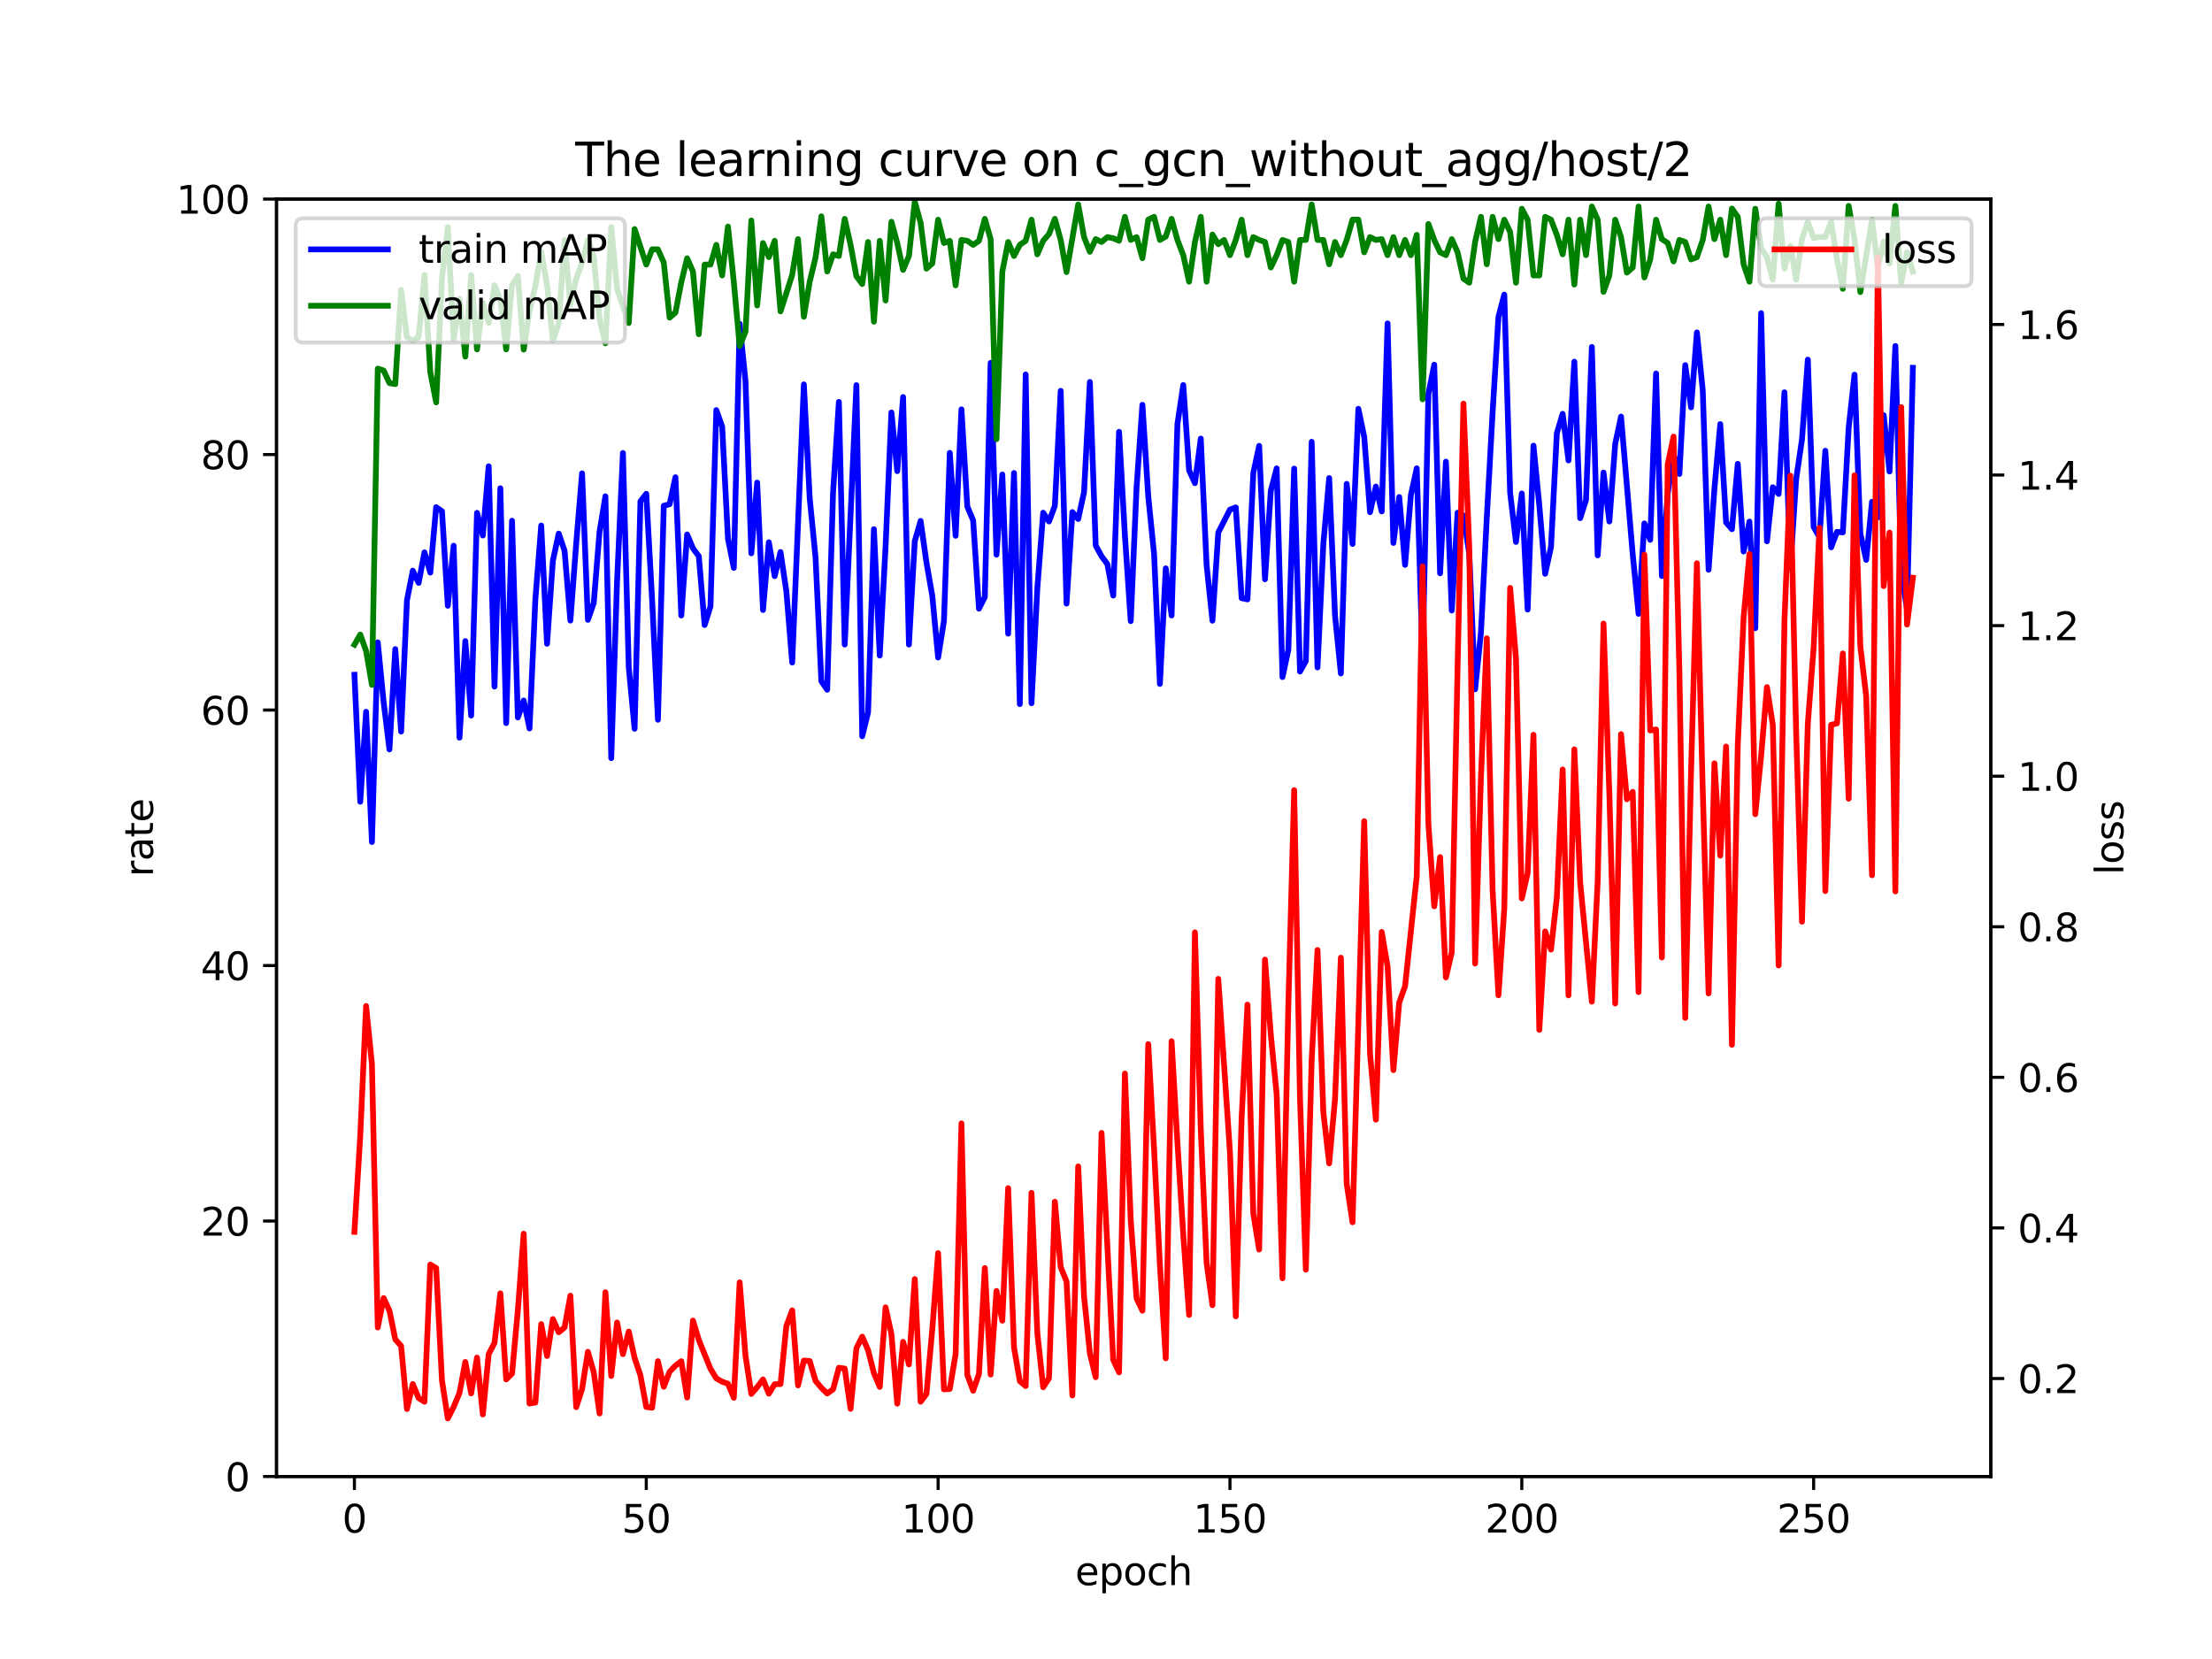 <?xml version="1.0" encoding="utf-8" standalone="no"?>
<!DOCTYPE svg PUBLIC "-//W3C//DTD SVG 1.1//EN"
  "http://www.w3.org/Graphics/SVG/1.1/DTD/svg11.dtd">
<svg xmlns:xlink="http://www.w3.org/1999/xlink" width="576pt" height="432pt" viewBox="0 0 576 432" xmlns="http://www.w3.org/2000/svg" version="1.1">
 <defs>
  <style type="text/css">*{stroke-linejoin: round; stroke-linecap: butt}</style>
 </defs>
 <g id="figure_1">
  <g id="patch_1">
   <path d="M 0 432 
L 576 432 
L 576 0 
L 0 0 
z
" style="fill: #ffffff"/>
  </g>
  <g id="axes_1">
   <g id="patch_2">
    <path d="M 72 384.48 
L 518.4 384.48 
L 518.4 51.84 
L 72 51.84 
z
" style="fill: #ffffff"/>
   </g>
   <g id="matplotlib.axis_1">
    <g id="xtick_1">
     <g id="line2d_1">
      <defs>
       <path id="m16ba102bc9" d="M 0 0 
L 0 3.5 
" style="stroke: #000000; stroke-width: 0.8"/>
      </defs>
      <g>
       <use xlink:href="#m16ba102bc9" x="92.291" y="384.48" style="stroke: #000000; stroke-width: 0.8"/>
      </g>
     </g>
     <g id="text_1">
      <!-- 0 -->
      <g transform="translate(89.11 399.078) scale(0.1 -0.1)">
       <defs>
        <path id="DejaVuSans-30" d="M 2034 4250 
Q 1547 4250 1301 3770 
Q 1056 3291 1056 2328 
Q 1056 1369 1301 889 
Q 1547 409 2034 409 
Q 2525 409 2770 889 
Q 3016 1369 3016 2328 
Q 3016 3291 2770 3770 
Q 2525 4250 2034 4250 
z
M 2034 4750 
Q 2819 4750 3233 4129 
Q 3647 3509 3647 2328 
Q 3647 1150 3233 529 
Q 2819 -91 2034 -91 
Q 1250 -91 836 529 
Q 422 1150 422 2328 
Q 422 3509 836 4129 
Q 1250 4750 2034 4750 
z
" transform="scale(0.016)"/>
       </defs>
       <use xlink:href="#DejaVuSans-30"/>
      </g>
     </g>
    </g>
    <g id="xtick_2">
     <g id="line2d_2">
      <g>
       <use xlink:href="#m16ba102bc9" x="168.287" y="384.48" style="stroke: #000000; stroke-width: 0.8"/>
      </g>
     </g>
     <g id="text_2">
      <!-- 50 -->
      <g transform="translate(161.924 399.078) scale(0.1 -0.1)">
       <defs>
        <path id="DejaVuSans-35" d="M 691 4666 
L 3169 4666 
L 3169 4134 
L 1269 4134 
L 1269 2991 
Q 1406 3038 1543 3061 
Q 1681 3084 1819 3084 
Q 2600 3084 3056 2656 
Q 3513 2228 3513 1497 
Q 3513 744 3044 326 
Q 2575 -91 1722 -91 
Q 1428 -91 1123 -41 
Q 819 9 494 109 
L 494 744 
Q 775 591 1075 516 
Q 1375 441 1709 441 
Q 2250 441 2565 725 
Q 2881 1009 2881 1497 
Q 2881 1984 2565 2268 
Q 2250 2553 1709 2553 
Q 1456 2553 1204 2497 
Q 953 2441 691 2322 
L 691 4666 
z
" transform="scale(0.016)"/>
       </defs>
       <use xlink:href="#DejaVuSans-35"/>
       <use xlink:href="#DejaVuSans-30" x="63.623"/>
      </g>
     </g>
    </g>
    <g id="xtick_3">
     <g id="line2d_3">
      <g>
       <use xlink:href="#m16ba102bc9" x="244.283" y="384.48" style="stroke: #000000; stroke-width: 0.8"/>
      </g>
     </g>
     <g id="text_3">
      <!-- 100 -->
      <g transform="translate(234.739 399.078) scale(0.1 -0.1)">
       <defs>
        <path id="DejaVuSans-31" d="M 794 531 
L 1825 531 
L 1825 4091 
L 703 3866 
L 703 4441 
L 1819 4666 
L 2450 4666 
L 2450 531 
L 3481 531 
L 3481 0 
L 794 0 
L 794 531 
z
" transform="scale(0.016)"/>
       </defs>
       <use xlink:href="#DejaVuSans-31"/>
       <use xlink:href="#DejaVuSans-30" x="63.623"/>
       <use xlink:href="#DejaVuSans-30" x="127.246"/>
      </g>
     </g>
    </g>
    <g id="xtick_4">
     <g id="line2d_4">
      <g>
       <use xlink:href="#m16ba102bc9" x="320.279" y="384.48" style="stroke: #000000; stroke-width: 0.8"/>
      </g>
     </g>
     <g id="text_4">
      <!-- 150 -->
      <g transform="translate(310.735 399.078) scale(0.1 -0.1)">
       <use xlink:href="#DejaVuSans-31"/>
       <use xlink:href="#DejaVuSans-35" x="63.623"/>
       <use xlink:href="#DejaVuSans-30" x="127.246"/>
      </g>
     </g>
    </g>
    <g id="xtick_5">
     <g id="line2d_5">
      <g>
       <use xlink:href="#m16ba102bc9" x="396.275" y="384.48" style="stroke: #000000; stroke-width: 0.8"/>
      </g>
     </g>
     <g id="text_5">
      <!-- 200 -->
      <g transform="translate(386.731 399.078) scale(0.1 -0.1)">
       <defs>
        <path id="DejaVuSans-32" d="M 1228 531 
L 3431 531 
L 3431 0 
L 469 0 
L 469 531 
Q 828 903 1448 1529 
Q 2069 2156 2228 2338 
Q 2531 2678 2651 2914 
Q 2772 3150 2772 3378 
Q 2772 3750 2511 3984 
Q 2250 4219 1831 4219 
Q 1534 4219 1204 4116 
Q 875 4013 500 3803 
L 500 4441 
Q 881 4594 1212 4672 
Q 1544 4750 1819 4750 
Q 2544 4750 2975 4387 
Q 3406 4025 3406 3419 
Q 3406 3131 3298 2873 
Q 3191 2616 2906 2266 
Q 2828 2175 2409 1742 
Q 1991 1309 1228 531 
z
" transform="scale(0.016)"/>
       </defs>
       <use xlink:href="#DejaVuSans-32"/>
       <use xlink:href="#DejaVuSans-30" x="63.623"/>
       <use xlink:href="#DejaVuSans-30" x="127.246"/>
      </g>
     </g>
    </g>
    <g id="xtick_6">
     <g id="line2d_6">
      <g>
       <use xlink:href="#m16ba102bc9" x="472.27" y="384.48" style="stroke: #000000; stroke-width: 0.8"/>
      </g>
     </g>
     <g id="text_6">
      <!-- 250 -->
      <g transform="translate(462.727 399.078) scale(0.1 -0.1)">
       <use xlink:href="#DejaVuSans-32"/>
       <use xlink:href="#DejaVuSans-35" x="63.623"/>
       <use xlink:href="#DejaVuSans-30" x="127.246"/>
      </g>
     </g>
    </g>
    <g id="text_7">
     <!-- epoch -->
     <g transform="translate(279.972 412.757) scale(0.1 -0.1)">
      <defs>
       <path id="DejaVuSans-65" d="M 3597 1894 
L 3597 1613 
L 953 1613 
Q 991 1019 1311 708 
Q 1631 397 2203 397 
Q 2534 397 2845 478 
Q 3156 559 3463 722 
L 3463 178 
Q 3153 47 2828 -22 
Q 2503 -91 2169 -91 
Q 1331 -91 842 396 
Q 353 884 353 1716 
Q 353 2575 817 3079 
Q 1281 3584 2069 3584 
Q 2775 3584 3186 3129 
Q 3597 2675 3597 1894 
z
M 3022 2063 
Q 3016 2534 2758 2815 
Q 2500 3097 2075 3097 
Q 1594 3097 1305 2825 
Q 1016 2553 972 2059 
L 3022 2063 
z
" transform="scale(0.016)"/>
       <path id="DejaVuSans-70" d="M 1159 525 
L 1159 -1331 
L 581 -1331 
L 581 3500 
L 1159 3500 
L 1159 2969 
Q 1341 3281 1617 3432 
Q 1894 3584 2278 3584 
Q 2916 3584 3314 3078 
Q 3713 2572 3713 1747 
Q 3713 922 3314 415 
Q 2916 -91 2278 -91 
Q 1894 -91 1617 61 
Q 1341 213 1159 525 
z
M 3116 1747 
Q 3116 2381 2855 2742 
Q 2594 3103 2138 3103 
Q 1681 3103 1420 2742 
Q 1159 2381 1159 1747 
Q 1159 1113 1420 752 
Q 1681 391 2138 391 
Q 2594 391 2855 752 
Q 3116 1113 3116 1747 
z
" transform="scale(0.016)"/>
       <path id="DejaVuSans-6f" d="M 1959 3097 
Q 1497 3097 1228 2736 
Q 959 2375 959 1747 
Q 959 1119 1226 758 
Q 1494 397 1959 397 
Q 2419 397 2687 759 
Q 2956 1122 2956 1747 
Q 2956 2369 2687 2733 
Q 2419 3097 1959 3097 
z
M 1959 3584 
Q 2709 3584 3137 3096 
Q 3566 2609 3566 1747 
Q 3566 888 3137 398 
Q 2709 -91 1959 -91 
Q 1206 -91 779 398 
Q 353 888 353 1747 
Q 353 2609 779 3096 
Q 1206 3584 1959 3584 
z
" transform="scale(0.016)"/>
       <path id="DejaVuSans-63" d="M 3122 3366 
L 3122 2828 
Q 2878 2963 2633 3030 
Q 2388 3097 2138 3097 
Q 1578 3097 1268 2742 
Q 959 2388 959 1747 
Q 959 1106 1268 751 
Q 1578 397 2138 397 
Q 2388 397 2633 464 
Q 2878 531 3122 666 
L 3122 134 
Q 2881 22 2623 -34 
Q 2366 -91 2075 -91 
Q 1284 -91 818 406 
Q 353 903 353 1747 
Q 353 2603 823 3093 
Q 1294 3584 2113 3584 
Q 2378 3584 2631 3529 
Q 2884 3475 3122 3366 
z
" transform="scale(0.016)"/>
       <path id="DejaVuSans-68" d="M 3513 2113 
L 3513 0 
L 2938 0 
L 2938 2094 
Q 2938 2591 2744 2837 
Q 2550 3084 2163 3084 
Q 1697 3084 1428 2787 
Q 1159 2491 1159 1978 
L 1159 0 
L 581 0 
L 581 4863 
L 1159 4863 
L 1159 2956 
Q 1366 3272 1645 3428 
Q 1925 3584 2291 3584 
Q 2894 3584 3203 3211 
Q 3513 2838 3513 2113 
z
" transform="scale(0.016)"/>
      </defs>
      <use xlink:href="#DejaVuSans-65"/>
      <use xlink:href="#DejaVuSans-70" x="61.523"/>
      <use xlink:href="#DejaVuSans-6f" x="125"/>
      <use xlink:href="#DejaVuSans-63" x="186.182"/>
      <use xlink:href="#DejaVuSans-68" x="241.162"/>
     </g>
    </g>
   </g>
   <g id="matplotlib.axis_2">
    <g id="ytick_1">
     <g id="line2d_7">
      <defs>
       <path id="mb824772757" d="M 0 0 
L -3.5 0 
" style="stroke: #000000; stroke-width: 0.8"/>
      </defs>
      <g>
       <use xlink:href="#mb824772757" x="72" y="384.48" style="stroke: #000000; stroke-width: 0.8"/>
      </g>
     </g>
     <g id="text_8">
      <!-- 0 -->
      <g transform="translate(58.638 388.279) scale(0.1 -0.1)">
       <use xlink:href="#DejaVuSans-30"/>
      </g>
     </g>
    </g>
    <g id="ytick_2">
     <g id="line2d_8">
      <g>
       <use xlink:href="#mb824772757" x="72" y="317.952" style="stroke: #000000; stroke-width: 0.8"/>
      </g>
     </g>
     <g id="text_9">
      <!-- 20 -->
      <g transform="translate(52.275 321.751) scale(0.1 -0.1)">
       <use xlink:href="#DejaVuSans-32"/>
       <use xlink:href="#DejaVuSans-30" x="63.623"/>
      </g>
     </g>
    </g>
    <g id="ytick_3">
     <g id="line2d_9">
      <g>
       <use xlink:href="#mb824772757" x="72" y="251.424" style="stroke: #000000; stroke-width: 0.8"/>
      </g>
     </g>
     <g id="text_10">
      <!-- 40 -->
      <g transform="translate(52.275 255.223) scale(0.1 -0.1)">
       <defs>
        <path id="DejaVuSans-34" d="M 2419 4116 
L 825 1625 
L 2419 1625 
L 2419 4116 
z
M 2253 4666 
L 3047 4666 
L 3047 1625 
L 3713 1625 
L 3713 1100 
L 3047 1100 
L 3047 0 
L 2419 0 
L 2419 1100 
L 313 1100 
L 313 1709 
L 2253 4666 
z
" transform="scale(0.016)"/>
       </defs>
       <use xlink:href="#DejaVuSans-34"/>
       <use xlink:href="#DejaVuSans-30" x="63.623"/>
      </g>
     </g>
    </g>
    <g id="ytick_4">
     <g id="line2d_10">
      <g>
       <use xlink:href="#mb824772757" x="72" y="184.896" style="stroke: #000000; stroke-width: 0.8"/>
      </g>
     </g>
     <g id="text_11">
      <!-- 60 -->
      <g transform="translate(52.275 188.695) scale(0.1 -0.1)">
       <defs>
        <path id="DejaVuSans-36" d="M 2113 2584 
Q 1688 2584 1439 2293 
Q 1191 2003 1191 1497 
Q 1191 994 1439 701 
Q 1688 409 2113 409 
Q 2538 409 2786 701 
Q 3034 994 3034 1497 
Q 3034 2003 2786 2293 
Q 2538 2584 2113 2584 
z
M 3366 4563 
L 3366 3988 
Q 3128 4100 2886 4159 
Q 2644 4219 2406 4219 
Q 1781 4219 1451 3797 
Q 1122 3375 1075 2522 
Q 1259 2794 1537 2939 
Q 1816 3084 2150 3084 
Q 2853 3084 3261 2657 
Q 3669 2231 3669 1497 
Q 3669 778 3244 343 
Q 2819 -91 2113 -91 
Q 1303 -91 875 529 
Q 447 1150 447 2328 
Q 447 3434 972 4092 
Q 1497 4750 2381 4750 
Q 2619 4750 2861 4703 
Q 3103 4656 3366 4563 
z
" transform="scale(0.016)"/>
       </defs>
       <use xlink:href="#DejaVuSans-36"/>
       <use xlink:href="#DejaVuSans-30" x="63.623"/>
      </g>
     </g>
    </g>
    <g id="ytick_5">
     <g id="line2d_11">
      <g>
       <use xlink:href="#mb824772757" x="72" y="118.368" style="stroke: #000000; stroke-width: 0.8"/>
      </g>
     </g>
     <g id="text_12">
      <!-- 80 -->
      <g transform="translate(52.275 122.167) scale(0.1 -0.1)">
       <defs>
        <path id="DejaVuSans-38" d="M 2034 2216 
Q 1584 2216 1326 1975 
Q 1069 1734 1069 1313 
Q 1069 891 1326 650 
Q 1584 409 2034 409 
Q 2484 409 2743 651 
Q 3003 894 3003 1313 
Q 3003 1734 2745 1975 
Q 2488 2216 2034 2216 
z
M 1403 2484 
Q 997 2584 770 2862 
Q 544 3141 544 3541 
Q 544 4100 942 4425 
Q 1341 4750 2034 4750 
Q 2731 4750 3128 4425 
Q 3525 4100 3525 3541 
Q 3525 3141 3298 2862 
Q 3072 2584 2669 2484 
Q 3125 2378 3379 2068 
Q 3634 1759 3634 1313 
Q 3634 634 3220 271 
Q 2806 -91 2034 -91 
Q 1263 -91 848 271 
Q 434 634 434 1313 
Q 434 1759 690 2068 
Q 947 2378 1403 2484 
z
M 1172 3481 
Q 1172 3119 1398 2916 
Q 1625 2713 2034 2713 
Q 2441 2713 2670 2916 
Q 2900 3119 2900 3481 
Q 2900 3844 2670 4047 
Q 2441 4250 2034 4250 
Q 1625 4250 1398 4047 
Q 1172 3844 1172 3481 
z
" transform="scale(0.016)"/>
       </defs>
       <use xlink:href="#DejaVuSans-38"/>
       <use xlink:href="#DejaVuSans-30" x="63.623"/>
      </g>
     </g>
    </g>
    <g id="ytick_6">
     <g id="line2d_12">
      <g>
       <use xlink:href="#mb824772757" x="72" y="51.84" style="stroke: #000000; stroke-width: 0.8"/>
      </g>
     </g>
     <g id="text_13">
      <!-- 100 -->
      <g transform="translate(45.913 55.639) scale(0.1 -0.1)">
       <use xlink:href="#DejaVuSans-31"/>
       <use xlink:href="#DejaVuSans-30" x="63.623"/>
       <use xlink:href="#DejaVuSans-30" x="127.246"/>
      </g>
     </g>
    </g>
    <g id="text_14">
     <!-- rate -->
     <g transform="translate(39.833 228.316) rotate(-90) scale(0.1 -0.1)">
      <defs>
       <path id="DejaVuSans-72" d="M 2631 2963 
Q 2534 3019 2420 3045 
Q 2306 3072 2169 3072 
Q 1681 3072 1420 2755 
Q 1159 2438 1159 1844 
L 1159 0 
L 581 0 
L 581 3500 
L 1159 3500 
L 1159 2956 
Q 1341 3275 1631 3429 
Q 1922 3584 2338 3584 
Q 2397 3584 2469 3576 
Q 2541 3569 2628 3553 
L 2631 2963 
z
" transform="scale(0.016)"/>
       <path id="DejaVuSans-61" d="M 2194 1759 
Q 1497 1759 1228 1600 
Q 959 1441 959 1056 
Q 959 750 1161 570 
Q 1363 391 1709 391 
Q 2188 391 2477 730 
Q 2766 1069 2766 1631 
L 2766 1759 
L 2194 1759 
z
M 3341 1997 
L 3341 0 
L 2766 0 
L 2766 531 
Q 2569 213 2275 61 
Q 1981 -91 1556 -91 
Q 1019 -91 701 211 
Q 384 513 384 1019 
Q 384 1609 779 1909 
Q 1175 2209 1959 2209 
L 2766 2209 
L 2766 2266 
Q 2766 2663 2505 2880 
Q 2244 3097 1772 3097 
Q 1472 3097 1187 3025 
Q 903 2953 641 2809 
L 641 3341 
Q 956 3463 1253 3523 
Q 1550 3584 1831 3584 
Q 2591 3584 2966 3190 
Q 3341 2797 3341 1997 
z
" transform="scale(0.016)"/>
       <path id="DejaVuSans-74" d="M 1172 4494 
L 1172 3500 
L 2356 3500 
L 2356 3053 
L 1172 3053 
L 1172 1153 
Q 1172 725 1289 603 
Q 1406 481 1766 481 
L 2356 481 
L 2356 0 
L 1766 0 
Q 1100 0 847 248 
Q 594 497 594 1153 
L 594 3053 
L 172 3053 
L 172 3500 
L 594 3500 
L 594 4494 
L 1172 4494 
z
" transform="scale(0.016)"/>
      </defs>
      <use xlink:href="#DejaVuSans-72"/>
      <use xlink:href="#DejaVuSans-61" x="41.113"/>
      <use xlink:href="#DejaVuSans-74" x="102.393"/>
      <use xlink:href="#DejaVuSans-65" x="141.602"/>
     </g>
    </g>
   </g>
   <g id="line2d_13">
    <path d="M 92.291 175.706 
L 93.811 208.765 
L 95.331 185.345 
L 96.851 219.269 
L 98.371 167.262 
L 99.891 182.792 
L 101.41 195.147 
L 102.93 169.029 
L 104.45 190.501 
L 105.97 156.308 
L 107.49 148.601 
L 109.01 151.781 
L 110.53 143.822 
L 112.05 149.109 
L 113.57 132.065 
L 115.09 133.132 
L 116.61 157.74 
L 118.13 142.099 
L 119.649 192.09 
L 121.169 166.933 
L 122.689 186.335 
L 124.209 133.544 
L 125.729 139.45 
L 127.249 121.416 
L 128.769 178.785 
L 130.289 127.14 
L 131.809 188.297 
L 133.329 135.594 
L 134.849 186.829 
L 136.369 182.403 
L 137.888 189.682 
L 139.408 156.077 
L 140.928 136.842 
L 142.448 167.636 
L 143.968 146.007 
L 145.488 138.947 
L 147.008 143.406 
L 148.528 161.597 
L 150.048 141.492 
L 151.568 123.258 
L 153.088 161.407 
L 154.608 157.027 
L 156.127 138.424 
L 157.647 129.223 
L 159.167 197.424 
L 160.687 151.267 
L 162.207 117.953 
L 163.727 173.751 
L 165.247 189.764 
L 166.767 130.553 
L 168.287 128.585 
L 169.807 156.162 
L 171.327 187.421 
L 172.847 131.69 
L 174.366 131.295 
L 175.886 124.273 
L 177.406 160.284 
L 178.926 139.176 
L 180.446 142.785 
L 181.966 144.833 
L 183.486 162.753 
L 185.006 157.897 
L 186.526 106.79 
L 188.046 111.06 
L 189.566 140.301 
L 191.086 147.884 
L 192.606 84.314 
L 194.125 99.271 
L 195.645 144.087 
L 197.165 125.658 
L 198.685 158.853 
L 200.205 141.205 
L 201.725 150.019 
L 203.245 143.746 
L 204.765 153.968 
L 206.285 172.524 
L 209.325 100.096 
L 210.845 129.725 
L 212.364 145.125 
L 213.884 177.404 
L 215.404 179.607 
L 216.924 128.285 
L 218.444 104.658 
L 219.964 167.84 
L 223.004 100.288 
L 224.524 191.719 
L 226.044 185.466 
L 227.564 137.8 
L 229.084 170.71 
L 230.603 142.288 
L 232.123 107.399 
L 233.643 122.676 
L 235.163 103.389 
L 236.683 167.841 
L 238.203 140.941 
L 239.723 135.645 
L 241.243 146.456 
L 242.763 155.127 
L 244.283 171.222 
L 245.803 161.705 
L 247.323 117.922 
L 248.842 139.513 
L 250.362 106.596 
L 251.882 131.896 
L 253.402 135.512 
L 254.922 158.503 
L 256.442 155.464 
L 257.962 94.487 
L 259.482 144.441 
L 261.002 123.55 
L 262.522 165.004 
L 264.042 123.168 
L 265.562 183.357 
L 267.082 97.504 
L 268.601 183.117 
L 270.121 153.156 
L 271.641 133.505 
L 273.161 135.796 
L 274.681 131.713 
L 276.201 101.774 
L 277.721 157.186 
L 279.241 133.35 
L 280.761 135.149 
L 282.281 128.142 
L 283.801 99.459 
L 285.321 142.046 
L 286.84 144.837 
L 288.36 146.892 
L 289.88 155.081 
L 291.4 112.435 
L 292.92 139.356 
L 294.44 161.741 
L 295.96 126.942 
L 297.48 105.412 
L 299 129.219 
L 300.52 144.299 
L 302.04 178.087 
L 303.56 147.993 
L 305.079 160.283 
L 306.599 110.441 
L 308.119 100.263 
L 309.639 122.469 
L 311.159 125.814 
L 312.679 114.202 
L 314.199 147.187 
L 315.719 161.631 
L 317.239 138.65 
L 320.279 132.703 
L 321.799 132.129 
L 323.318 155.754 
L 324.838 156.08 
L 326.358 123.178 
L 327.878 116.098 
L 329.398 150.842 
L 330.918 127.768 
L 332.438 121.959 
L 333.958 176.315 
L 335.478 169.217 
L 336.998 122.019 
L 338.518 174.867 
L 340.038 172.13 
L 341.558 115.035 
L 343.077 173.797 
L 344.597 141.597 
L 346.117 124.485 
L 347.637 160.262 
L 349.157 175.37 
L 350.677 125.991 
L 352.197 141.651 
L 353.717 106.453 
L 355.237 113.764 
L 356.757 133.377 
L 358.277 126.701 
L 359.797 133.173 
L 361.316 84.207 
L 362.836 141.379 
L 364.356 129.418 
L 365.876 147.092 
L 367.396 128.879 
L 368.916 121.944 
L 370.436 171.576 
L 371.956 102.533 
L 373.476 94.955 
L 374.996 149.289 
L 376.516 120.211 
L 378.036 158.968 
L 379.555 133.503 
L 381.075 134.238 
L 382.595 144.193 
L 384.115 179.492 
L 385.635 164.704 
L 387.155 134.841 
L 388.675 107.313 
L 390.195 82.487 
L 391.715 76.71 
L 393.235 128.344 
L 394.755 141.116 
L 396.275 128.5 
L 397.794 158.74 
L 399.314 116.049 
L 400.834 131.617 
L 402.354 149.407 
L 403.874 142.462 
L 405.394 112.811 
L 406.914 107.759 
L 408.434 119.895 
L 409.954 94.186 
L 411.474 134.931 
L 412.994 130.197 
L 414.514 90.351 
L 416.034 144.63 
L 417.553 123.05 
L 419.073 135.798 
L 420.593 115.612 
L 422.113 108.48 
L 425.153 144.29 
L 426.673 159.837 
L 428.193 136.295 
L 429.713 140.569 
L 431.233 97.25 
L 432.753 150.003 
L 434.273 128.492 
L 435.792 118.348 
L 437.312 123.419 
L 438.832 95.074 
L 440.352 106.069 
L 441.872 86.559 
L 443.392 101.677 
L 444.912 148.366 
L 446.432 127.289 
L 447.952 110.43 
L 449.472 136.033 
L 450.992 137.808 
L 452.512 120.78 
L 454.031 143.614 
L 455.551 135.812 
L 457.071 163.582 
L 458.591 81.548 
L 460.111 140.953 
L 461.631 126.868 
L 463.151 128.63 
L 464.671 102.153 
L 466.191 147.89 
L 467.711 124.779 
L 469.231 114.464 
L 470.751 93.646 
L 472.27 137.223 
L 473.79 139.9 
L 475.31 117.367 
L 476.83 142.533 
L 478.35 138.498 
L 479.87 138.635 
L 481.39 111.361 
L 482.91 97.556 
L 484.43 138.985 
L 485.95 145.791 
L 487.47 130.664 
L 488.99 134.723 
L 490.509 108.108 
L 492.029 122.784 
L 493.549 90.088 
L 495.069 149.063 
L 496.589 158.583 
L 498.109 95.772 
L 498.109 95.772 
" clip-path="url(#p25e27f98ba)" style="fill: none; stroke: #0000ff; stroke-width: 1.5; stroke-linecap: square"/>
   </g>
   <g id="line2d_14">
    <path d="M 92.291 167.873 
L 93.811 165.231 
L 95.331 169.507 
L 96.851 178.346 
L 98.371 95.985 
L 99.891 96.475 
L 101.41 99.751 
L 102.93 100.022 
L 104.45 75.502 
L 105.97 87.848 
L 107.49 88.696 
L 109.01 87.772 
L 110.53 71.63 
L 112.05 96.904 
L 113.57 104.787 
L 115.09 72.51 
L 116.61 59.136 
L 118.13 88.35 
L 119.649 77.79 
L 121.169 92.864 
L 122.689 71.63 
L 124.209 90.99 
L 125.729 78.846 
L 127.249 84.126 
L 128.769 74.27 
L 130.289 78.098 
L 131.809 90.99 
L 133.329 74.222 
L 134.849 71.85 
L 136.369 91.041 
L 137.888 80.87 
L 139.408 74.41 
L 140.928 65.558 
L 142.448 74.169 
L 143.968 88.621 
L 145.488 84.214 
L 147.008 62.478 
L 148.528 79.2 
L 150.048 72.598 
L 151.568 68.376 
L 153.088 62.478 
L 154.608 66.756 
L 156.127 83.07 
L 157.647 89.406 
L 159.167 59.136 
L 160.687 75.276 
L 163.727 84.126 
L 165.247 59.649 
L 168.287 68.889 
L 169.807 64.929 
L 171.327 64.929 
L 172.847 68.376 
L 174.366 82.718 
L 175.886 81.385 
L 177.406 73.509 
L 178.926 67.247 
L 180.446 70.716 
L 181.966 87.03 
L 183.486 68.889 
L 185.006 68.889 
L 186.526 63.756 
L 188.046 71.718 
L 189.566 58.989 
L 191.086 73.434 
L 192.606 90.11 
L 194.125 86.37 
L 195.645 57.42 
L 197.165 79.55 
L 198.685 63.287 
L 200.205 66.96 
L 201.725 62.7 
L 203.245 81.09 
L 206.285 71.58 
L 207.805 62.268 
L 209.325 82.492 
L 210.845 73.356 
L 212.364 67.056 
L 213.884 56.328 
L 215.404 70.7 
L 216.924 66.228 
L 218.444 66.66 
L 219.964 56.988 
L 221.484 63.756 
L 223.004 71.94 
L 224.524 73.956 
L 226.044 63.01 
L 227.564 83.774 
L 229.084 62.7 
L 230.603 78.253 
L 232.123 57.731 
L 233.643 63.287 
L 235.163 70.283 
L 236.683 66.66 
L 238.203 52.5 
L 239.723 58.007 
L 241.243 69.96 
L 242.763 68.604 
L 244.283 57.203 
L 245.803 63.287 
L 247.323 62.7 
L 248.842 74.316 
L 250.362 62.482 
L 251.882 62.7 
L 253.402 63.756 
L 254.922 62.7 
L 256.442 56.988 
L 257.962 62.268 
L 259.482 114.364 
L 261.002 70.775 
L 262.522 63.01 
L 264.042 66.66 
L 265.562 63.756 
L 267.082 62.7 
L 268.601 57.203 
L 270.121 66.228 
L 271.641 62.7 
L 273.161 60.948 
L 274.681 56.988 
L 276.201 62.482 
L 277.721 70.848 
L 280.761 53.242 
L 282.281 61.74 
L 283.801 65.568 
L 285.321 62.268 
L 286.84 63.01 
L 288.36 61.74 
L 289.88 62.04 
L 291.4 62.7 
L 292.92 56.46 
L 294.44 62.482 
L 295.96 61.74 
L 297.48 67.247 
L 299 57.203 
L 300.52 56.46 
L 302.04 62.482 
L 303.56 61.608 
L 305.079 56.988 
L 306.599 62.482 
L 308.119 66.443 
L 309.639 73.356 
L 311.159 63.01 
L 312.679 56.46 
L 314.199 73.356 
L 315.719 61.08 
L 317.239 63.597 
L 318.759 62.482 
L 320.279 66.443 
L 321.799 62.482 
L 323.318 57.203 
L 324.838 66.443 
L 326.358 61.74 
L 327.878 62.482 
L 329.398 63.01 
L 330.918 69.66 
L 332.438 66.443 
L 333.958 62.482 
L 335.478 63.01 
L 336.998 73.356 
L 338.518 62.482 
L 340.038 62.482 
L 341.558 53.242 
L 343.077 62.482 
L 344.597 62.482 
L 346.117 68.818 
L 347.637 63.01 
L 349.157 66.443 
L 350.677 62.482 
L 352.197 57.203 
L 353.717 57.203 
L 355.237 65.7 
L 356.757 61.74 
L 358.277 62.482 
L 359.797 62.268 
L 361.316 66.443 
L 362.836 61.74 
L 364.356 66.443 
L 365.876 62.482 
L 367.396 66.443 
L 368.916 61.163 
L 370.436 103.98 
L 371.956 58.317 
L 373.476 62.482 
L 374.996 65.7 
L 376.516 66.443 
L 378.036 62.268 
L 379.555 65.7 
L 381.075 72.564 
L 382.595 73.62 
L 384.115 63.01 
L 385.635 56.46 
L 387.155 68.818 
L 388.675 56.46 
L 390.195 62.268 
L 391.715 57.203 
L 393.235 60.42 
L 394.755 73.62 
L 396.275 54.357 
L 397.794 57.203 
L 399.314 71.722 
L 400.834 71.722 
L 402.354 56.46 
L 403.874 57.203 
L 405.394 61.163 
L 406.914 66.228 
L 408.434 57.203 
L 409.954 74.098 
L 411.474 57.203 
L 412.994 66.443 
L 414.514 53.771 
L 416.034 57.203 
L 417.553 75.996 
L 419.073 71.722 
L 420.593 57.203 
L 422.113 61.74 
L 423.633 70.98 
L 425.153 69.66 
L 426.673 53.771 
L 428.193 72.25 
L 429.713 67.557 
L 431.233 57.203 
L 432.753 62.268 
L 434.273 63.287 
L 435.792 68.076 
L 437.312 62.482 
L 438.832 63.01 
L 440.352 67.557 
L 441.872 66.97 
L 443.392 62.482 
L 444.912 53.771 
L 446.432 62.277 
L 447.952 57.203 
L 449.472 66.443 
L 450.992 54.299 
L 452.512 56.46 
L 454.031 68.818 
L 455.551 73.356 
L 457.071 54.357 
L 458.591 64.653 
L 460.111 66.97 
L 461.631 72.837 
L 463.151 53.028 
L 464.671 69.933 
L 466.191 64.029 
L 467.711 72.837 
L 469.231 62.268 
L 470.751 57.731 
L 472.27 61.967 
L 473.79 61.691 
L 475.31 61.74 
L 476.83 57.731 
L 478.35 67.557 
L 479.87 75.213 
L 481.39 53.615 
L 482.91 62.268 
L 484.43 76.055 
L 487.47 57.203 
L 488.99 69.623 
L 490.509 62.855 
L 492.029 68.604 
L 493.549 53.615 
L 495.069 73.739 
L 496.589 65.7 
L 498.109 70.716 
L 498.109 70.716 
" clip-path="url(#p25e27f98ba)" style="fill: none; stroke: #008000; stroke-width: 1.5; stroke-linecap: square"/>
   </g>
   <g id="patch_3">
    <path d="M 72 384.48 
L 72 51.84 
" style="fill: none; stroke: #000000; stroke-width: 0.8; stroke-linejoin: miter; stroke-linecap: square"/>
   </g>
   <g id="patch_4">
    <path d="M 518.4 384.48 
L 518.4 51.84 
" style="fill: none; stroke: #000000; stroke-width: 0.8; stroke-linejoin: miter; stroke-linecap: square"/>
   </g>
   <g id="patch_5">
    <path d="M 72 384.48 
L 518.4 384.48 
" style="fill: none; stroke: #000000; stroke-width: 0.8; stroke-linejoin: miter; stroke-linecap: square"/>
   </g>
   <g id="patch_6">
    <path d="M 72 51.84 
L 518.4 51.84 
" style="fill: none; stroke: #000000; stroke-width: 0.8; stroke-linejoin: miter; stroke-linecap: square"/>
   </g>
   <g id="legend_1">
    <g id="patch_7">
     <path d="M 79 89.196 
L 160.741 89.196 
Q 162.741 89.196 162.741 87.196 
L 162.741 58.84 
Q 162.741 56.84 160.741 56.84 
L 79 56.84 
Q 77 56.84 77 58.84 
L 77 87.196 
Q 77 89.196 79 89.196 
z
" style="fill: #ffffff; opacity: 0.8; stroke: #cccccc; stroke-linejoin: miter"/>
    </g>
    <g id="line2d_15">
     <path d="M 81 64.938 
L 91 64.938 
L 101 64.938 
" style="fill: none; stroke: #0000ff; stroke-width: 1.5; stroke-linecap: square"/>
    </g>
    <g id="text_15">
     <!-- train mAP -->
     <g transform="translate(109 68.438) scale(0.1 -0.1)">
      <defs>
       <path id="DejaVuSans-69" d="M 603 3500 
L 1178 3500 
L 1178 0 
L 603 0 
L 603 3500 
z
M 603 4863 
L 1178 4863 
L 1178 4134 
L 603 4134 
L 603 4863 
z
" transform="scale(0.016)"/>
       <path id="DejaVuSans-6e" d="M 3513 2113 
L 3513 0 
L 2938 0 
L 2938 2094 
Q 2938 2591 2744 2837 
Q 2550 3084 2163 3084 
Q 1697 3084 1428 2787 
Q 1159 2491 1159 1978 
L 1159 0 
L 581 0 
L 581 3500 
L 1159 3500 
L 1159 2956 
Q 1366 3272 1645 3428 
Q 1925 3584 2291 3584 
Q 2894 3584 3203 3211 
Q 3513 2838 3513 2113 
z
" transform="scale(0.016)"/>
       <path id="DejaVuSans-20" transform="scale(0.016)"/>
       <path id="DejaVuSans-6d" d="M 3328 2828 
Q 3544 3216 3844 3400 
Q 4144 3584 4550 3584 
Q 5097 3584 5394 3201 
Q 5691 2819 5691 2113 
L 5691 0 
L 5113 0 
L 5113 2094 
Q 5113 2597 4934 2840 
Q 4756 3084 4391 3084 
Q 3944 3084 3684 2787 
Q 3425 2491 3425 1978 
L 3425 0 
L 2847 0 
L 2847 2094 
Q 2847 2600 2669 2842 
Q 2491 3084 2119 3084 
Q 1678 3084 1418 2786 
Q 1159 2488 1159 1978 
L 1159 0 
L 581 0 
L 581 3500 
L 1159 3500 
L 1159 2956 
Q 1356 3278 1631 3431 
Q 1906 3584 2284 3584 
Q 2666 3584 2933 3390 
Q 3200 3197 3328 2828 
z
" transform="scale(0.016)"/>
       <path id="DejaVuSans-41" d="M 2188 4044 
L 1331 1722 
L 3047 1722 
L 2188 4044 
z
M 1831 4666 
L 2547 4666 
L 4325 0 
L 3669 0 
L 3244 1197 
L 1141 1197 
L 716 0 
L 50 0 
L 1831 4666 
z
" transform="scale(0.016)"/>
       <path id="DejaVuSans-50" d="M 1259 4147 
L 1259 2394 
L 2053 2394 
Q 2494 2394 2734 2622 
Q 2975 2850 2975 3272 
Q 2975 3691 2734 3919 
Q 2494 4147 2053 4147 
L 1259 4147 
z
M 628 4666 
L 2053 4666 
Q 2838 4666 3239 4311 
Q 3641 3956 3641 3272 
Q 3641 2581 3239 2228 
Q 2838 1875 2053 1875 
L 1259 1875 
L 1259 0 
L 628 0 
L 628 4666 
z
" transform="scale(0.016)"/>
      </defs>
      <use xlink:href="#DejaVuSans-74"/>
      <use xlink:href="#DejaVuSans-72" x="39.209"/>
      <use xlink:href="#DejaVuSans-61" x="80.322"/>
      <use xlink:href="#DejaVuSans-69" x="141.602"/>
      <use xlink:href="#DejaVuSans-6e" x="169.385"/>
      <use xlink:href="#DejaVuSans-20" x="232.764"/>
      <use xlink:href="#DejaVuSans-6d" x="264.551"/>
      <use xlink:href="#DejaVuSans-41" x="361.963"/>
      <use xlink:href="#DejaVuSans-50" x="430.371"/>
     </g>
    </g>
    <g id="line2d_16">
     <path d="M 81 79.617 
L 91 79.617 
L 101 79.617 
" style="fill: none; stroke: #008000; stroke-width: 1.5; stroke-linecap: square"/>
    </g>
    <g id="text_16">
     <!-- valid mAP -->
     <g transform="translate(109 83.117) scale(0.1 -0.1)">
      <defs>
       <path id="DejaVuSans-76" d="M 191 3500 
L 800 3500 
L 1894 563 
L 2988 3500 
L 3597 3500 
L 2284 0 
L 1503 0 
L 191 3500 
z
" transform="scale(0.016)"/>
       <path id="DejaVuSans-6c" d="M 603 4863 
L 1178 4863 
L 1178 0 
L 603 0 
L 603 4863 
z
" transform="scale(0.016)"/>
       <path id="DejaVuSans-64" d="M 2906 2969 
L 2906 4863 
L 3481 4863 
L 3481 0 
L 2906 0 
L 2906 525 
Q 2725 213 2448 61 
Q 2172 -91 1784 -91 
Q 1150 -91 751 415 
Q 353 922 353 1747 
Q 353 2572 751 3078 
Q 1150 3584 1784 3584 
Q 2172 3584 2448 3432 
Q 2725 3281 2906 2969 
z
M 947 1747 
Q 947 1113 1208 752 
Q 1469 391 1925 391 
Q 2381 391 2643 752 
Q 2906 1113 2906 1747 
Q 2906 2381 2643 2742 
Q 2381 3103 1925 3103 
Q 1469 3103 1208 2742 
Q 947 2381 947 1747 
z
" transform="scale(0.016)"/>
      </defs>
      <use xlink:href="#DejaVuSans-76"/>
      <use xlink:href="#DejaVuSans-61" x="59.18"/>
      <use xlink:href="#DejaVuSans-6c" x="120.459"/>
      <use xlink:href="#DejaVuSans-69" x="148.242"/>
      <use xlink:href="#DejaVuSans-64" x="176.025"/>
      <use xlink:href="#DejaVuSans-20" x="239.502"/>
      <use xlink:href="#DejaVuSans-6d" x="271.289"/>
      <use xlink:href="#DejaVuSans-41" x="368.701"/>
      <use xlink:href="#DejaVuSans-50" x="437.109"/>
     </g>
    </g>
   </g>
  </g>
  <g id="axes_2">
   <g id="matplotlib.axis_3">
    <g id="ytick_7">
     <g id="line2d_17">
      <defs>
       <path id="mb53fe56c63" d="M 0 0 
L 3.5 0 
" style="stroke: #000000; stroke-width: 0.8"/>
      </defs>
      <g>
       <use xlink:href="#mb53fe56c63" x="518.4" y="358.959" style="stroke: #000000; stroke-width: 0.8"/>
      </g>
     </g>
     <g id="text_17">
      <!-- 0.2 -->
      <g transform="translate(525.4 362.759) scale(0.1 -0.1)">
       <defs>
        <path id="DejaVuSans-2e" d="M 684 794 
L 1344 794 
L 1344 0 
L 684 0 
L 684 794 
z
" transform="scale(0.016)"/>
       </defs>
       <use xlink:href="#DejaVuSans-30"/>
       <use xlink:href="#DejaVuSans-2e" x="63.623"/>
       <use xlink:href="#DejaVuSans-32" x="95.41"/>
      </g>
     </g>
    </g>
    <g id="ytick_8">
     <g id="line2d_18">
      <g>
       <use xlink:href="#mb53fe56c63" x="518.4" y="319.749" style="stroke: #000000; stroke-width: 0.8"/>
      </g>
     </g>
     <g id="text_18">
      <!-- 0.4 -->
      <g transform="translate(525.4 323.548) scale(0.1 -0.1)">
       <use xlink:href="#DejaVuSans-30"/>
       <use xlink:href="#DejaVuSans-2e" x="63.623"/>
       <use xlink:href="#DejaVuSans-34" x="95.41"/>
      </g>
     </g>
    </g>
    <g id="ytick_9">
     <g id="line2d_19">
      <g>
       <use xlink:href="#mb53fe56c63" x="518.4" y="280.539" style="stroke: #000000; stroke-width: 0.8"/>
      </g>
     </g>
     <g id="text_19">
      <!-- 0.6 -->
      <g transform="translate(525.4 284.338) scale(0.1 -0.1)">
       <use xlink:href="#DejaVuSans-30"/>
       <use xlink:href="#DejaVuSans-2e" x="63.623"/>
       <use xlink:href="#DejaVuSans-36" x="95.41"/>
      </g>
     </g>
    </g>
    <g id="ytick_10">
     <g id="line2d_20">
      <g>
       <use xlink:href="#mb53fe56c63" x="518.4" y="241.329" style="stroke: #000000; stroke-width: 0.8"/>
      </g>
     </g>
     <g id="text_20">
      <!-- 0.8 -->
      <g transform="translate(525.4 245.128) scale(0.1 -0.1)">
       <use xlink:href="#DejaVuSans-30"/>
       <use xlink:href="#DejaVuSans-2e" x="63.623"/>
       <use xlink:href="#DejaVuSans-38" x="95.41"/>
      </g>
     </g>
    </g>
    <g id="ytick_11">
     <g id="line2d_21">
      <g>
       <use xlink:href="#mb53fe56c63" x="518.4" y="202.119" style="stroke: #000000; stroke-width: 0.8"/>
      </g>
     </g>
     <g id="text_21">
      <!-- 1.0 -->
      <g transform="translate(525.4 205.918) scale(0.1 -0.1)">
       <use xlink:href="#DejaVuSans-31"/>
       <use xlink:href="#DejaVuSans-2e" x="63.623"/>
       <use xlink:href="#DejaVuSans-30" x="95.41"/>
      </g>
     </g>
    </g>
    <g id="ytick_12">
     <g id="line2d_22">
      <g>
       <use xlink:href="#mb53fe56c63" x="518.4" y="162.908" style="stroke: #000000; stroke-width: 0.8"/>
      </g>
     </g>
     <g id="text_22">
      <!-- 1.2 -->
      <g transform="translate(525.4 166.708) scale(0.1 -0.1)">
       <use xlink:href="#DejaVuSans-31"/>
       <use xlink:href="#DejaVuSans-2e" x="63.623"/>
       <use xlink:href="#DejaVuSans-32" x="95.41"/>
      </g>
     </g>
    </g>
    <g id="ytick_13">
     <g id="line2d_23">
      <g>
       <use xlink:href="#mb53fe56c63" x="518.4" y="123.698" style="stroke: #000000; stroke-width: 0.8"/>
      </g>
     </g>
     <g id="text_23">
      <!-- 1.4 -->
      <g transform="translate(525.4 127.497) scale(0.1 -0.1)">
       <use xlink:href="#DejaVuSans-31"/>
       <use xlink:href="#DejaVuSans-2e" x="63.623"/>
       <use xlink:href="#DejaVuSans-34" x="95.41"/>
      </g>
     </g>
    </g>
    <g id="ytick_14">
     <g id="line2d_24">
      <g>
       <use xlink:href="#mb53fe56c63" x="518.4" y="84.488" style="stroke: #000000; stroke-width: 0.8"/>
      </g>
     </g>
     <g id="text_24">
      <!-- 1.6 -->
      <g transform="translate(525.4 88.287) scale(0.1 -0.1)">
       <use xlink:href="#DejaVuSans-31"/>
       <use xlink:href="#DejaVuSans-2e" x="63.623"/>
       <use xlink:href="#DejaVuSans-36" x="95.41"/>
      </g>
     </g>
    </g>
    <g id="text_25">
     <!-- loss -->
     <g transform="translate(552.902 227.818) rotate(-90) scale(0.1 -0.1)">
      <defs>
       <path id="DejaVuSans-73" d="M 2834 3397 
L 2834 2853 
Q 2591 2978 2328 3040 
Q 2066 3103 1784 3103 
Q 1356 3103 1142 2972 
Q 928 2841 928 2578 
Q 928 2378 1081 2264 
Q 1234 2150 1697 2047 
L 1894 2003 
Q 2506 1872 2764 1633 
Q 3022 1394 3022 966 
Q 3022 478 2636 193 
Q 2250 -91 1575 -91 
Q 1294 -91 989 -36 
Q 684 19 347 128 
L 347 722 
Q 666 556 975 473 
Q 1284 391 1588 391 
Q 1994 391 2212 530 
Q 2431 669 2431 922 
Q 2431 1156 2273 1281 
Q 2116 1406 1581 1522 
L 1381 1569 
Q 847 1681 609 1914 
Q 372 2147 372 2553 
Q 372 3047 722 3315 
Q 1072 3584 1716 3584 
Q 2034 3584 2315 3537 
Q 2597 3491 2834 3397 
z
" transform="scale(0.016)"/>
      </defs>
      <use xlink:href="#DejaVuSans-6c"/>
      <use xlink:href="#DejaVuSans-6f" x="27.783"/>
      <use xlink:href="#DejaVuSans-73" x="88.965"/>
      <use xlink:href="#DejaVuSans-73" x="141.064"/>
     </g>
    </g>
   </g>
   <g id="line2d_25">
    <path d="M 92.291 320.768 
L 93.811 295.711 
L 95.331 261.962 
L 96.851 277.105 
L 98.371 345.666 
L 99.891 338.014 
L 101.41 341.305 
L 102.93 348.764 
L 104.45 350.478 
L 105.97 366.894 
L 107.49 360.402 
L 109.01 364.043 
L 110.53 365.013 
L 112.05 329.295 
L 113.57 330.191 
L 115.09 359.475 
L 116.61 369.36 
L 118.13 366.355 
L 119.649 362.718 
L 121.169 354.655 
L 122.689 362.84 
L 124.209 353.511 
L 125.729 368.329 
L 127.249 352.606 
L 128.769 349.686 
L 130.289 336.788 
L 131.809 359.204 
L 133.329 357.688 
L 134.849 341.186 
L 136.369 321.257 
L 137.888 365.476 
L 139.408 365.227 
L 140.928 344.797 
L 142.448 353.095 
L 143.968 343.479 
L 145.488 346.924 
L 147.008 345.676 
L 148.528 337.388 
L 150.048 366.423 
L 151.568 361.704 
L 153.088 351.992 
L 154.608 357.333 
L 156.127 368.069 
L 157.647 336.494 
L 159.167 358.304 
L 160.687 344.372 
L 162.207 352.616 
L 163.727 346.735 
L 165.247 353.612 
L 166.767 358.147 
L 168.287 366.365 
L 169.807 366.569 
L 171.327 354.447 
L 172.847 361.103 
L 174.366 357.185 
L 175.886 355.618 
L 177.406 354.459 
L 178.926 363.923 
L 180.446 343.862 
L 181.966 348.913 
L 185.006 356.437 
L 186.526 358.928 
L 188.046 359.798 
L 189.566 360.313 
L 191.086 363.988 
L 192.606 333.924 
L 194.125 353.046 
L 195.645 362.966 
L 197.165 361.208 
L 198.685 359.201 
L 200.205 362.906 
L 201.725 360.444 
L 203.245 360.405 
L 204.765 345.304 
L 206.285 341.208 
L 207.805 360.756 
L 209.325 354.286 
L 210.845 354.407 
L 212.364 359.575 
L 213.884 361.382 
L 215.404 362.868 
L 216.924 361.793 
L 218.444 356.16 
L 219.964 356.377 
L 221.484 366.86 
L 223.004 351.088 
L 224.524 348.062 
L 226.044 351.572 
L 227.564 357.57 
L 229.084 361.152 
L 230.603 340.427 
L 232.123 347.415 
L 233.643 365.509 
L 235.163 349.408 
L 236.683 355.296 
L 238.203 333.075 
L 239.723 365.007 
L 241.243 362.985 
L 242.763 346.117 
L 244.283 326.295 
L 245.803 361.786 
L 247.323 361.682 
L 248.842 352.588 
L 250.362 292.531 
L 251.882 357.995 
L 253.402 362.15 
L 254.922 357.744 
L 256.442 330.205 
L 257.962 357.945 
L 259.482 336.158 
L 261.002 343.906 
L 262.522 309.392 
L 264.042 350.865 
L 265.562 359.65 
L 267.082 360.918 
L 268.601 310.601 
L 270.121 347.13 
L 271.641 361.239 
L 273.161 358.875 
L 274.681 312.921 
L 276.201 329.948 
L 277.721 333.682 
L 279.241 363.374 
L 280.761 303.73 
L 282.281 337.503 
L 283.801 352.408 
L 285.321 358.617 
L 286.84 295.007 
L 289.88 354.093 
L 291.4 357.362 
L 292.92 279.545 
L 294.44 317.737 
L 295.96 338.057 
L 297.48 341.309 
L 299 271.888 
L 300.52 299.26 
L 302.04 329.364 
L 303.56 353.705 
L 305.079 271.131 
L 306.599 297.492 
L 308.119 321.453 
L 309.639 342.413 
L 311.159 242.797 
L 312.679 294.018 
L 314.199 328.847 
L 315.719 339.867 
L 317.239 254.902 
L 320.279 300.078 
L 321.799 342.783 
L 323.318 290.992 
L 324.838 261.607 
L 326.358 316.029 
L 327.878 325.385 
L 329.398 249.874 
L 330.918 269.473 
L 332.438 284.934 
L 333.958 332.865 
L 335.478 261.844 
L 336.998 205.752 
L 338.518 286.031 
L 340.038 330.622 
L 341.558 275.918 
L 343.077 247.377 
L 344.597 289.643 
L 346.117 302.946 
L 347.637 286.171 
L 349.157 249.379 
L 350.677 308.245 
L 352.197 318.281 
L 355.237 213.831 
L 356.757 274.44 
L 358.277 291.561 
L 359.797 242.675 
L 361.316 251.631 
L 362.836 278.661 
L 364.356 261.061 
L 365.876 256.801 
L 368.916 228.144 
L 370.436 147.455 
L 371.956 214.677 
L 373.476 236.002 
L 374.996 223.187 
L 376.516 254.519 
L 378.036 247.949 
L 379.555 173.49 
L 381.075 105.098 
L 382.595 142.598 
L 384.115 250.903 
L 385.635 202.419 
L 387.155 166.203 
L 388.675 231.941 
L 390.195 259.169 
L 391.715 236.607 
L 393.235 153.083 
L 394.755 171.439 
L 396.275 233.955 
L 397.794 227.368 
L 399.314 191.327 
L 400.834 268.178 
L 402.354 242.542 
L 403.874 247.27 
L 405.394 233.75 
L 406.914 200.379 
L 408.434 259.186 
L 409.954 195.133 
L 411.474 229.842 
L 414.514 260.843 
L 416.034 229.481 
L 417.553 162.383 
L 419.073 206.65 
L 420.593 261.303 
L 422.113 191.166 
L 423.633 208.128 
L 425.153 206.197 
L 426.673 258.341 
L 428.193 144.432 
L 429.713 190.213 
L 431.233 189.957 
L 432.753 249.327 
L 434.273 120.902 
L 435.792 113.686 
L 437.312 174.844 
L 438.832 265.055 
L 440.352 200.79 
L 441.872 146.666 
L 443.392 205.741 
L 444.912 258.682 
L 446.432 198.761 
L 447.952 222.816 
L 449.472 194.384 
L 450.992 272.068 
L 452.512 193.982 
L 454.031 160.794 
L 455.551 144.254 
L 457.071 212.011 
L 458.591 196.846 
L 460.111 178.923 
L 461.631 188.711 
L 463.151 251.408 
L 464.671 161.508 
L 466.191 123.854 
L 467.711 190.618 
L 469.231 240.01 
L 470.751 188.457 
L 472.27 168.643 
L 473.79 137.453 
L 475.31 232.04 
L 476.83 188.735 
L 478.35 188.369 
L 479.87 170.157 
L 481.39 207.98 
L 482.91 123.761 
L 484.43 168.264 
L 485.95 181.239 
L 487.47 227.922 
L 488.99 66.96 
L 490.509 152.622 
L 492.029 138.688 
L 493.549 232.13 
L 495.069 106.008 
L 496.589 162.643 
L 498.109 150.456 
L 498.109 150.456 
" clip-path="url(#p25e27f98ba)" style="fill: none; stroke: #ff0000; stroke-width: 1.5; stroke-linecap: square"/>
   </g>
   <g id="patch_8">
    <path d="M 72 384.48 
L 72 51.84 
" style="fill: none; stroke: #000000; stroke-width: 0.8; stroke-linejoin: miter; stroke-linecap: square"/>
   </g>
   <g id="patch_9">
    <path d="M 518.4 384.48 
L 518.4 51.84 
" style="fill: none; stroke: #000000; stroke-width: 0.8; stroke-linejoin: miter; stroke-linecap: square"/>
   </g>
   <g id="patch_10">
    <path d="M 72 384.48 
L 518.4 384.48 
" style="fill: none; stroke: #000000; stroke-width: 0.8; stroke-linejoin: miter; stroke-linecap: square"/>
   </g>
   <g id="patch_11">
    <path d="M 72 51.84 
L 518.4 51.84 
" style="fill: none; stroke: #000000; stroke-width: 0.8; stroke-linejoin: miter; stroke-linecap: square"/>
   </g>
   <g id="text_26">
    <!-- The learning curve on c_gcn_without_agg/host/2 -->
    <g transform="translate(149.78 45.84) scale(0.12 -0.12)">
     <defs>
      <path id="DejaVuSans-54" d="M -19 4666 
L 3928 4666 
L 3928 4134 
L 2272 4134 
L 2272 0 
L 1638 0 
L 1638 4134 
L -19 4134 
L -19 4666 
z
" transform="scale(0.016)"/>
      <path id="DejaVuSans-67" d="M 2906 1791 
Q 2906 2416 2648 2759 
Q 2391 3103 1925 3103 
Q 1463 3103 1205 2759 
Q 947 2416 947 1791 
Q 947 1169 1205 825 
Q 1463 481 1925 481 
Q 2391 481 2648 825 
Q 2906 1169 2906 1791 
z
M 3481 434 
Q 3481 -459 3084 -895 
Q 2688 -1331 1869 -1331 
Q 1566 -1331 1297 -1286 
Q 1028 -1241 775 -1147 
L 775 -588 
Q 1028 -725 1275 -790 
Q 1522 -856 1778 -856 
Q 2344 -856 2625 -561 
Q 2906 -266 2906 331 
L 2906 616 
Q 2728 306 2450 153 
Q 2172 0 1784 0 
Q 1141 0 747 490 
Q 353 981 353 1791 
Q 353 2603 747 3093 
Q 1141 3584 1784 3584 
Q 2172 3584 2450 3431 
Q 2728 3278 2906 2969 
L 2906 3500 
L 3481 3500 
L 3481 434 
z
" transform="scale(0.016)"/>
      <path id="DejaVuSans-75" d="M 544 1381 
L 544 3500 
L 1119 3500 
L 1119 1403 
Q 1119 906 1312 657 
Q 1506 409 1894 409 
Q 2359 409 2629 706 
Q 2900 1003 2900 1516 
L 2900 3500 
L 3475 3500 
L 3475 0 
L 2900 0 
L 2900 538 
Q 2691 219 2414 64 
Q 2138 -91 1772 -91 
Q 1169 -91 856 284 
Q 544 659 544 1381 
z
M 1991 3584 
L 1991 3584 
z
" transform="scale(0.016)"/>
      <path id="DejaVuSans-5f" d="M 3263 -1063 
L 3263 -1509 
L -63 -1509 
L -63 -1063 
L 3263 -1063 
z
" transform="scale(0.016)"/>
      <path id="DejaVuSans-77" d="M 269 3500 
L 844 3500 
L 1563 769 
L 2278 3500 
L 2956 3500 
L 3675 769 
L 4391 3500 
L 4966 3500 
L 4050 0 
L 3372 0 
L 2619 2869 
L 1863 0 
L 1184 0 
L 269 3500 
z
" transform="scale(0.016)"/>
      <path id="DejaVuSans-2f" d="M 1625 4666 
L 2156 4666 
L 531 -594 
L 0 -594 
L 1625 4666 
z
" transform="scale(0.016)"/>
     </defs>
     <use xlink:href="#DejaVuSans-54"/>
     <use xlink:href="#DejaVuSans-68" x="61.084"/>
     <use xlink:href="#DejaVuSans-65" x="124.463"/>
     <use xlink:href="#DejaVuSans-20" x="185.986"/>
     <use xlink:href="#DejaVuSans-6c" x="217.773"/>
     <use xlink:href="#DejaVuSans-65" x="245.557"/>
     <use xlink:href="#DejaVuSans-61" x="307.08"/>
     <use xlink:href="#DejaVuSans-72" x="368.359"/>
     <use xlink:href="#DejaVuSans-6e" x="407.723"/>
     <use xlink:href="#DejaVuSans-69" x="471.102"/>
     <use xlink:href="#DejaVuSans-6e" x="498.885"/>
     <use xlink:href="#DejaVuSans-67" x="562.264"/>
     <use xlink:href="#DejaVuSans-20" x="625.74"/>
     <use xlink:href="#DejaVuSans-63" x="657.527"/>
     <use xlink:href="#DejaVuSans-75" x="712.508"/>
     <use xlink:href="#DejaVuSans-72" x="775.887"/>
     <use xlink:href="#DejaVuSans-76" x="817"/>
     <use xlink:href="#DejaVuSans-65" x="876.18"/>
     <use xlink:href="#DejaVuSans-20" x="937.703"/>
     <use xlink:href="#DejaVuSans-6f" x="969.49"/>
     <use xlink:href="#DejaVuSans-6e" x="1030.672"/>
     <use xlink:href="#DejaVuSans-20" x="1094.051"/>
     <use xlink:href="#DejaVuSans-63" x="1125.838"/>
     <use xlink:href="#DejaVuSans-5f" x="1180.818"/>
     <use xlink:href="#DejaVuSans-67" x="1230.818"/>
     <use xlink:href="#DejaVuSans-63" x="1294.295"/>
     <use xlink:href="#DejaVuSans-6e" x="1349.275"/>
     <use xlink:href="#DejaVuSans-5f" x="1412.654"/>
     <use xlink:href="#DejaVuSans-77" x="1462.654"/>
     <use xlink:href="#DejaVuSans-69" x="1544.441"/>
     <use xlink:href="#DejaVuSans-74" x="1572.225"/>
     <use xlink:href="#DejaVuSans-68" x="1611.434"/>
     <use xlink:href="#DejaVuSans-6f" x="1674.812"/>
     <use xlink:href="#DejaVuSans-75" x="1735.994"/>
     <use xlink:href="#DejaVuSans-74" x="1799.373"/>
     <use xlink:href="#DejaVuSans-5f" x="1838.582"/>
     <use xlink:href="#DejaVuSans-61" x="1888.582"/>
     <use xlink:href="#DejaVuSans-67" x="1949.861"/>
     <use xlink:href="#DejaVuSans-67" x="2013.338"/>
     <use xlink:href="#DejaVuSans-2f" x="2076.814"/>
     <use xlink:href="#DejaVuSans-68" x="2110.506"/>
     <use xlink:href="#DejaVuSans-6f" x="2173.885"/>
     <use xlink:href="#DejaVuSans-73" x="2235.066"/>
     <use xlink:href="#DejaVuSans-74" x="2287.166"/>
     <use xlink:href="#DejaVuSans-2f" x="2326.375"/>
     <use xlink:href="#DejaVuSans-32" x="2360.066"/>
    </g>
   </g>
   <g id="legend_2">
    <g id="patch_12">
     <path d="M 460.084 74.518 
L 511.4 74.518 
Q 513.4 74.518 513.4 72.518 
L 513.4 58.84 
Q 513.4 56.84 511.4 56.84 
L 460.084 56.84 
Q 458.084 56.84 458.084 58.84 
L 458.084 72.518 
Q 458.084 74.518 460.084 74.518 
z
" style="fill: #ffffff; opacity: 0.8; stroke: #cccccc; stroke-linejoin: miter"/>
    </g>
    <g id="line2d_26">
     <path d="M 462.084 64.938 
L 472.084 64.938 
L 482.084 64.938 
" style="fill: none; stroke: #ff0000; stroke-width: 1.5; stroke-linecap: square"/>
    </g>
    <g id="text_27">
     <!-- loss -->
     <g transform="translate(490.084 68.438) scale(0.1 -0.1)">
      <use xlink:href="#DejaVuSans-6c"/>
      <use xlink:href="#DejaVuSans-6f" x="27.783"/>
      <use xlink:href="#DejaVuSans-73" x="88.965"/>
      <use xlink:href="#DejaVuSans-73" x="141.064"/>
     </g>
    </g>
   </g>
  </g>
 </g>
 <defs>
  <clipPath id="p25e27f98ba">
   <rect x="72" y="51.84" width="446.4" height="332.64"/>
  </clipPath>
 </defs>
</svg>
